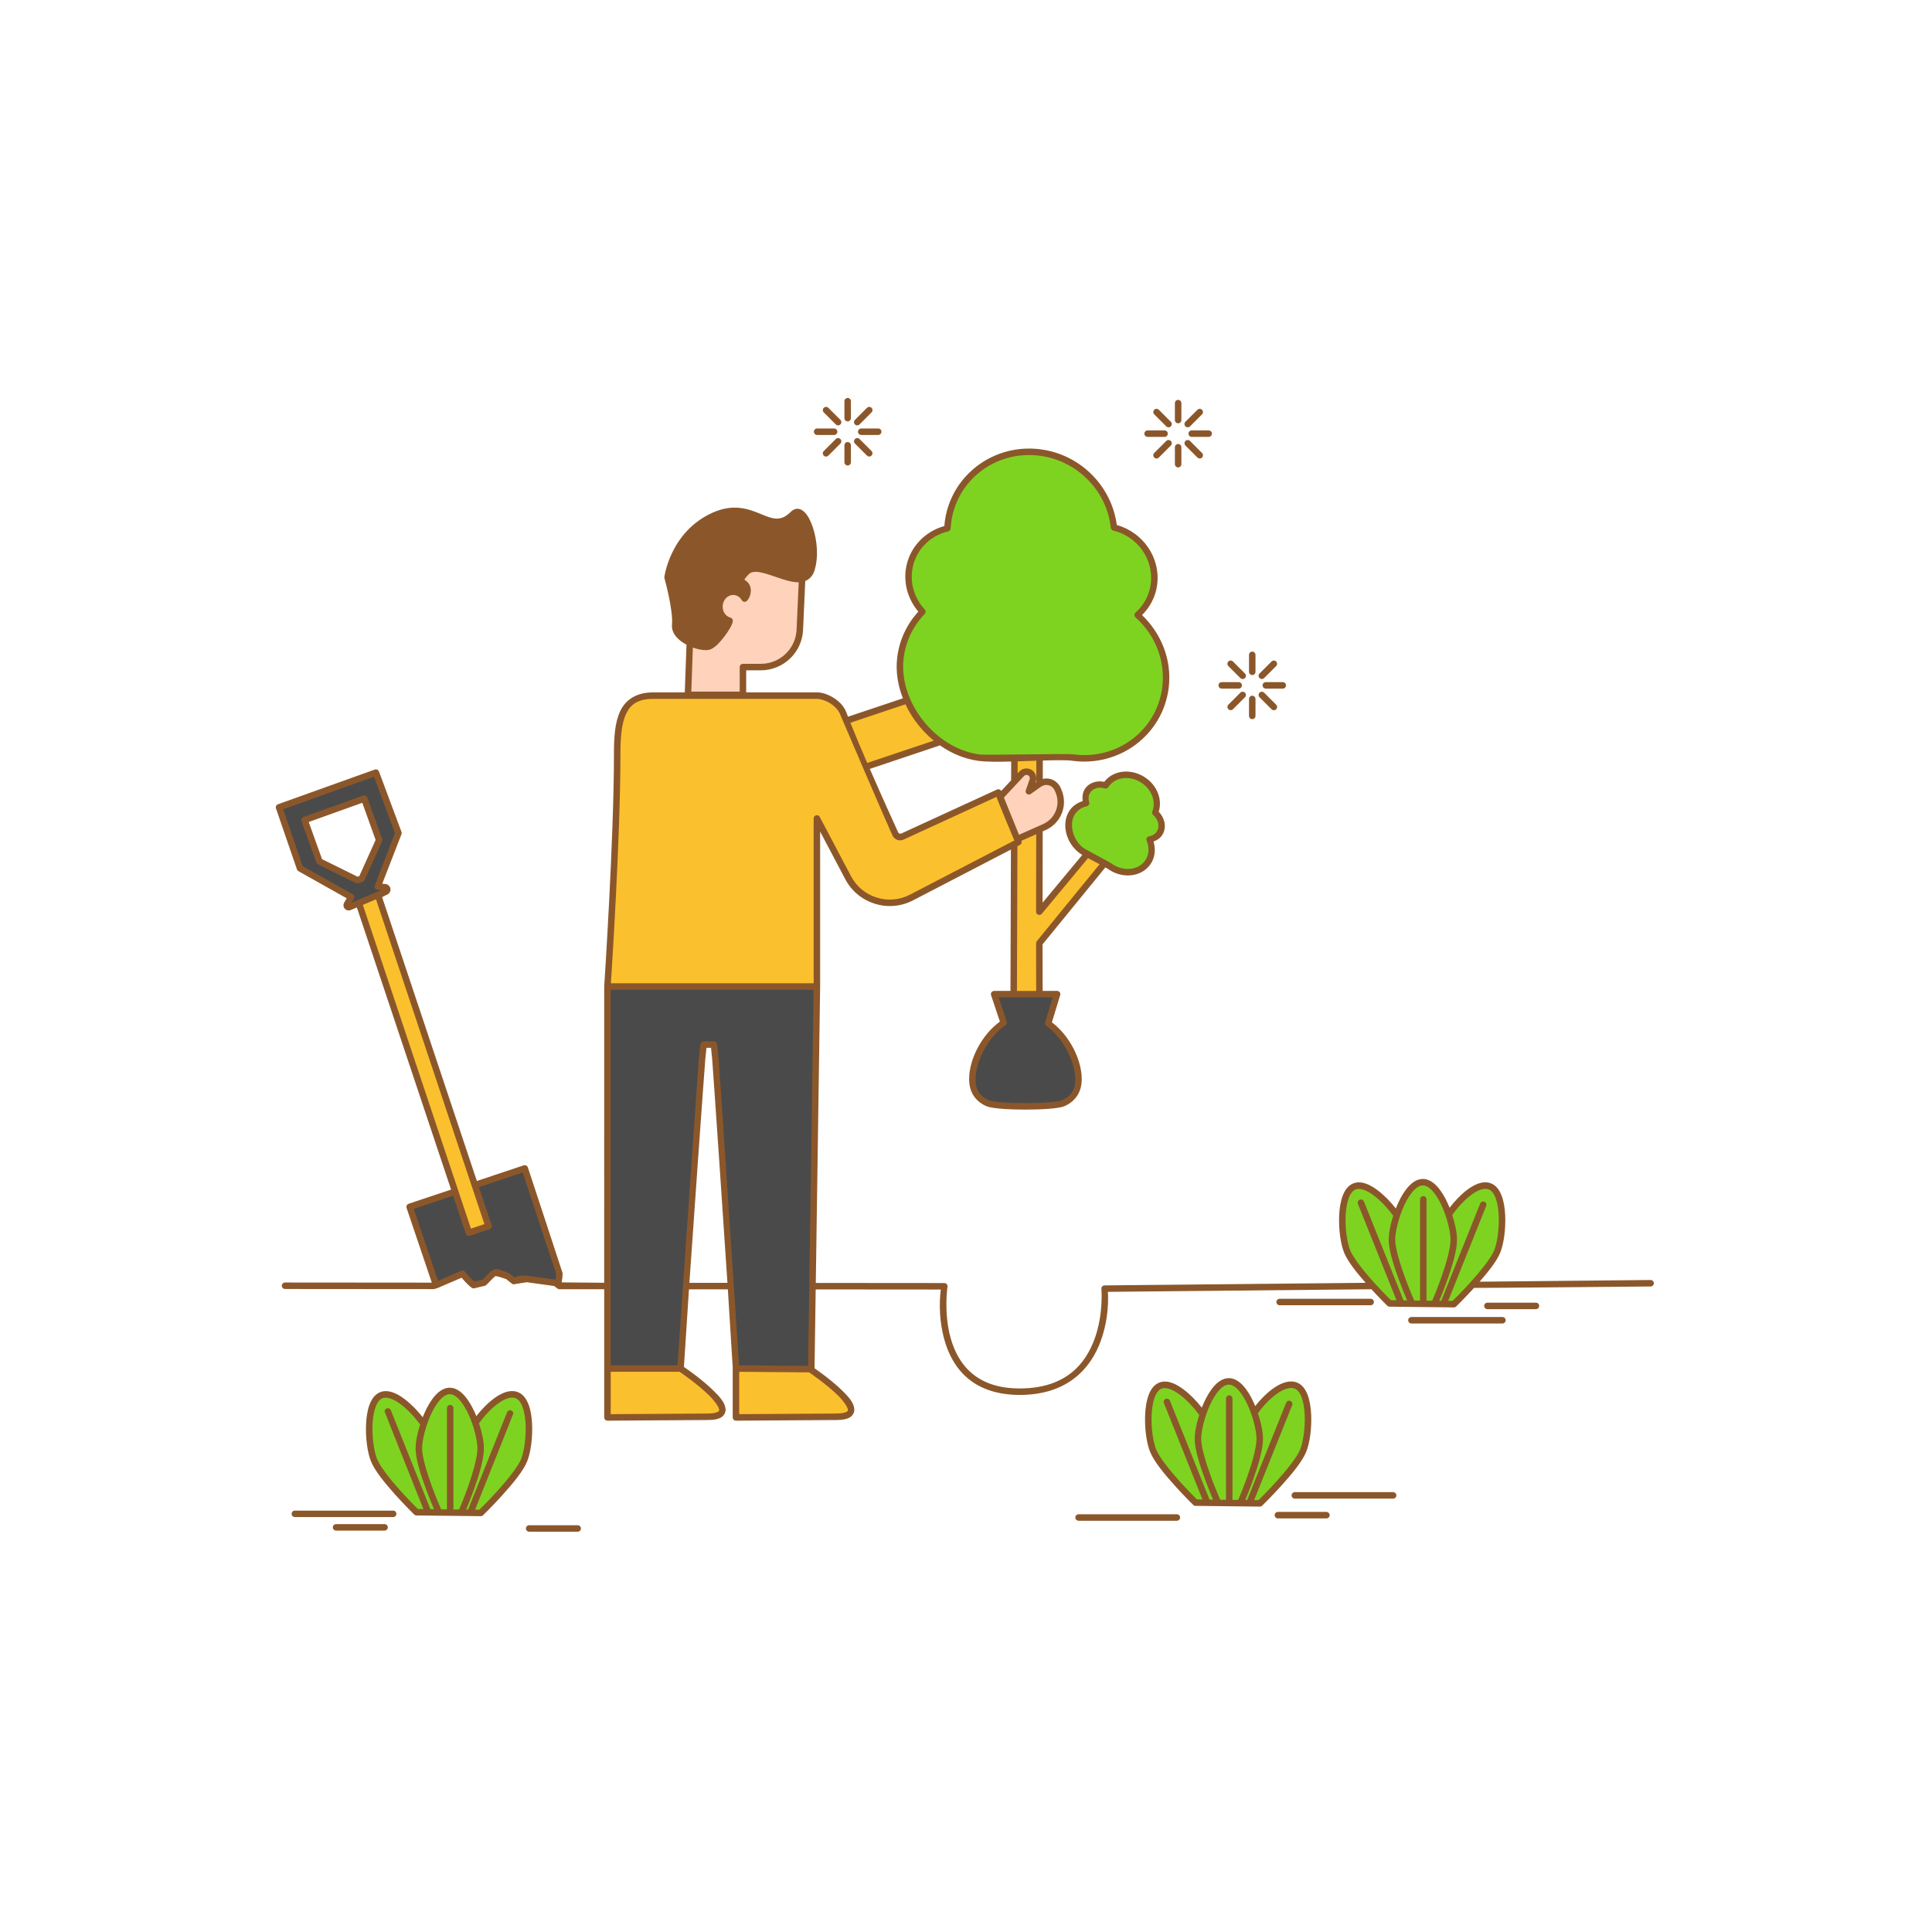 <?xml version="1.0" standalone="no"?>
<svg version="1.1" id="Layer_1" xmlns="http://www.w3.org/2000/svg" xmlns:xlink="http://www.w3.org/1999/xlink" x="0px" y="0px" width="595.276px" height="595.276px" viewBox="0 0 595.276 595.276" enable-background="new 0 0 595.276 595.276" xml:space="preserve">
<path id="color_x5F_6" fill-rule="evenodd" clip-rule="evenodd" fill="#7ed321" d="M157.778,430.116
	c0.458-0.005,0.892,0.068,1.291,0.228c1.036,0.415,1.838,1.462,2.403,2.971s0.877,3.446,0.975,5.481
	c0.196,4.071-0.47,8.564-1.396,10.878c-1.017,2.539-4.348,6.644-7.407,10.027c-2.987,3.303-5.584,5.826-5.712,5.95l-2.286-0.022
	l11.977-29.919c0.026-0.061,0.039-0.127,0.039-0.193c0-0.275-0.225-0.499-0.499-0.499c-0.006,0-0.011,0-0.017,0
	c-0.201,0.006-0.379,0.133-0.45,0.32l-12.12,30.282l-1.703-0.016c0.347-0.806,1.432-3.353,2.71-6.929
	c1.5-4.202,3.017-9.147,3.017-12.398c0-2.016-0.583-4.922-1.576-7.835c0.005-0.006,0.009-0.012,0.014-0.018
	c1.7-2.374,3.907-4.776,6.106-6.377C154.791,430.847,156.402,430.13,157.778,430.116z M138.576,429.068
	c1.117,0,2.25,0.673,3.336,1.865s2.094,2.875,2.941,4.729c1.695,3.707,2.747,8.123,2.747,10.615c0,2.928-1.472,7.897-2.959,12.062
	c-1.427,3.998-2.744,7.001-2.856,7.258l-2.595-0.023c0.011-0.042,0.016-0.086,0.016-0.129v-31.568c0-0.002,0-0.004,0-0.006
	c0-0.274-0.226-0.499-0.499-0.499c-0.003,0-0.005,0-0.008,0c-0.274,0.005-0.494,0.233-0.491,0.505v31.568
	c-0.001,0.041,0.004,0.081,0.013,0.121l-2.627-0.024c-0.112-0.251-1.486-3.337-2.971-7.369c-1.544-4.194-3.068-9.157-3.068-11.897
	c0-2.492,1.05-6.909,2.745-10.615c0.847-1.854,1.856-3.538,2.941-4.729S137.46,429.068,138.576,429.068z M118.965,430.139
	c1.402,0.053,3.093,0.852,4.816,2.144c2.268,1.7,4.534,4.183,6.227,6.529c-0.917,2.788-1.453,5.535-1.453,7.465
	c0,3.094,1.574,8.013,3.131,12.241c1.312,3.566,2.427,6.143,2.807,7.009l-2.391-0.039c0.065-0.128,0.072-0.279,0.019-0.411
	l-12.153-30.358c-0.074-0.192-0.259-0.319-0.464-0.32c0,0,0,0-0.001,0c-0.274,0-0.499,0.226-0.499,0.499
	c0,0.066,0.013,0.131,0.038,0.191l12.151,30.358c0.004,0.008,0.008,0.017,0.012,0.025l-2.671-0.043
	c-0.122-0.119-2.658-2.592-5.579-5.84c-2.99-3.326-6.25-7.372-7.268-9.916c-0.926-2.314-1.592-6.807-1.396-10.878
	c0.098-2.036,0.409-3.972,0.975-5.481c0.565-1.509,1.366-2.556,2.403-2.971C118.062,430.186,118.498,430.122,118.965,430.139z
	 M397.818,427.155c0.46,0,0.896,0.076,1.296,0.236c1.037,0.415,1.839,1.462,2.404,2.971s0.877,3.446,0.975,5.481
	c0.196,4.071-0.47,8.564-1.396,10.878c-1.017,2.539-4.348,6.646-7.407,10.029c-2.988,3.304-5.588,5.827-5.714,5.95l-2.284-0.022
	l11.977-29.919c0.026-0.061,0.039-0.127,0.039-0.193c0-0.275-0.226-0.499-0.499-0.499c-0.006,0-0.012,0-0.017,0
	c-0.201,0.006-0.379,0.133-0.451,0.32l-12.119,30.28l-1.701-0.016c0.364-0.847,1.441-3.381,2.708-6.928
	c1.5-4.201,3.017-9.146,3.017-12.397c0-2.052-0.6-5.03-1.627-7.997c0.001-0.001,0.001-0.002,0.002-0.002
	c0.004-0.006,0.008-0.012,0.012-0.018c1.698-2.371,3.914-4.733,6.124-6.293C394.812,427.846,396.434,427.155,397.818,427.155z
	 M378.623,426.117c1.117,0,2.249,0.673,3.336,1.865c1.086,1.192,2.096,2.873,2.943,4.726c1.695,3.707,2.745,8.126,2.745,10.618
	c0,2.928-1.472,7.894-2.959,12.06c-1.427,3.997-2.744,7-2.856,7.258l-2.593-0.023c0.01-0.042,0.015-0.085,0.014-0.127v-31.568
	c0-0.002,0-0.005,0-0.008c0-0.274-0.226-0.499-0.499-0.499c-0.003,0-0.006,0-0.008,0c-0.271,0.005-0.491,0.229-0.491,0.499
	c0,0.003,0,0.006,0,0.008v31.568c-0.001,0.04,0.003,0.08,0.011,0.119l-2.625-0.024c-0.112-0.251-1.485-3.335-2.969-7.368
	c-1.544-4.193-3.07-9.156-3.07-11.896c0-2.492,1.05-6.911,2.745-10.618c0.847-1.853,1.856-3.535,2.941-4.726
	C376.372,426.79,377.506,426.117,378.623,426.117z M359.011,427.185c1.402,0.054,3.093,0.854,4.816,2.146
	c2.268,1.7,4.536,4.183,6.229,6.529c-0.917,2.788-1.455,5.535-1.455,7.465c0,3.094,1.574,8.011,3.13,12.239
	c1.313,3.568,2.431,6.147,2.81,7.012l-2.394-0.039c0.066-0.128,0.073-0.279,0.02-0.411l-12.153-30.36
	c-0.074-0.192-0.259-0.319-0.464-0.32c0,0-0.001,0-0.002,0c-0.274,0-0.499,0.226-0.499,0.499c0,0.066,0.014,0.132,0.039,0.193
	l12.151,30.358c0.004,0.008,0.008,0.017,0.012,0.025l-2.669-0.043c-0.12-0.118-2.659-2.593-5.581-5.842
	c-2.99-3.326-6.25-7.372-7.268-9.916c-0.927-2.314-1.593-6.807-1.397-10.878c0.098-2.036,0.41-3.972,0.976-5.481
	c0.565-1.509,1.366-2.556,2.403-2.971C358.107,427.232,358.544,427.167,359.011,427.185z M457.61,365.791
	c0.455-0.006,0.886,0.067,1.285,0.227c1.037,0.414,1.84,1.461,2.405,2.971c0.565,1.509,0.876,3.446,0.974,5.481
	c0.196,4.071-0.47,8.564-1.397,10.878c-1.016,2.539-4.345,6.646-7.405,10.029c-2.988,3.303-5.589,5.827-5.715,5.95l-2.283-0.022
	l11.976-29.921c0.025-0.061,0.038-0.126,0.038-0.192c0-0.274-0.226-0.499-0.499-0.499c-0.006,0-0.011,0-0.017,0.001
	c-0.2,0.007-0.377,0.133-0.448,0.32l-12.122,30.279l-1.699-0.015c0.36-0.837,1.438-3.376,2.708-6.93
	c1.5-4.202,3.016-9.147,3.016-12.397c0-1.987-0.567-4.839-1.534-7.71c0.026-0.024,0.049-0.052,0.069-0.082
	c1.702-2.377,3.886-4.796,6.061-6.412C454.653,366.537,456.243,365.81,457.61,365.791z M438.403,364.742
	c1.117,0,2.252,0.675,3.338,1.867c1.086,1.192,2.094,2.874,2.941,4.726c1.695,3.706,2.746,8.124,2.746,10.616
	c0,2.928-1.472,7.896-2.959,12.061c-1.428,3.999-2.743,7.002-2.855,7.259l-2.594-0.024c0.01-0.042,0.016-0.085,0.015-0.128v-31.566
	c0-0.003,0-0.005,0-0.008c0-0.274-0.226-0.499-0.499-0.499c-0.002,0-0.005,0-0.008,0c-0.271,0.004-0.491,0.229-0.491,0.499
	c0,0.003,0,0.005,0,0.008v31.566c0,0.04,0.004,0.081,0.014,0.121l-2.63-0.024c-0.112-0.251-1.484-3.337-2.969-7.37
	c-1.543-4.193-3.07-9.156-3.07-11.896c0-2.492,1.051-6.91,2.745-10.616c0.848-1.853,1.856-3.535,2.942-4.726
	C436.154,365.418,437.286,364.742,438.403,364.742z M418.795,365.813c1.402,0.053,3.092,0.853,4.816,2.145
	c2.267,1.701,4.533,4.182,6.226,6.528c-0.917,2.788-1.455,5.534-1.455,7.465c0,3.093,1.574,8.012,3.131,12.241
	c1.312,3.565,2.427,6.142,2.807,7.009l-2.372-0.04c0.06-0.13,0.06-0.281,0-0.411l-12.151-30.357c-0.073-0.192-0.259-0.32-0.463-0.32
	c-0.001,0-0.001,0-0.001,0c-0.275,0-0.499,0.225-0.499,0.499c0,0.065,0.013,0.13,0.038,0.191l12.151,30.357
	c0.003,0.009,0.007,0.018,0.011,0.026l-2.67-0.043c-0.123-0.119-2.659-2.592-5.579-5.841c-2.99-3.326-6.25-7.372-7.269-9.915
	c-0.926-2.314-1.592-6.807-1.396-10.878c0.098-2.036,0.408-3.972,0.974-5.481c0.565-1.51,1.368-2.557,2.405-2.971
	C417.891,365.86,418.327,365.795,418.795,365.813z M347.087,239.219c1.767,0.022,3.623,0.607,5.249,1.791
	c3.207,2.332,4.402,6.182,3.176,9.174c-0.082,0.199,3.313,3.357,1.194,6.488c-0.575,0.852-2.991,1.733-2.991,1.979
	c0,0.066,0.013,0.132,0.038,0.193c0.973,2.31,0.814,4.836-0.635,6.766c-2.339,3.113-7.248,3.54-10.968,0.835
	c-0.788-0.573-7.805-4.188-8.611-4.774c-3.689-2.683-4.886-8.261-2.577-11.335c0.939-1.249,4.174-3.006,4.159-3.055
	c-0.391-1.246-0.234-2.537,0.526-3.551c1.057-1.405,3.011-1.887,4.883-1.29c0.215,0.068,0.744-0.467,0.839-0.593
	c1.17-1.557,2.982-2.443,4.967-2.601C346.583,239.224,346.834,239.216,347.087,239.219z M316.766,139.701
	c1.267-0.015,2.555,0.066,3.853,0.246c11.938,1.656,20.934,11.273,22.123,22.615c0.022,0.21,0.175,0.384,0.381,0.432
	c7.637,1.81,12.901,9.064,11.954,16.854c-0.454,3.734-2.256,6.955-4.871,9.262c-0.108,0.095-0.169,0.231-0.169,0.375
	c0,0.142,0.06,0.278,0.167,0.373c6.034,5.366,9.438,13.419,8.412,21.856c-1.656,13.618-14.216,23.111-28.062,21.191
	c-1.984-0.275-26.638,0.353-28.953,0.031c-3.931-0.545-7.679-2.12-10.993-4.415c-0.005-0.003-0.009-0.005-0.014-0.008
	c-2.558-1.121-8.488-6.335-10.669-13.054c-0.002-0.007-0.005-0.013-0.007-0.02c-1.738-4.058-2.506-8.432-1.989-12.696
	c0.665-5.462,3.084-10.258,6.637-13.922c0.184-0.19,0.187-0.493,0.008-0.687c-2.988-3.218-4.596-7.631-4.036-12.235
	c0.777-6.39,5.501-11.281,11.488-12.651c0.217-0.049,0.376-0.238,0.388-0.46c0.03-0.548,0.077-1.097,0.145-1.648
	C294.059,148.798,304.513,139.843,316.766,139.701z"></path>
<path id="color_x5F_5" fill-rule="evenodd" clip-rule="evenodd" fill="#FFD2BB" d="M317.714,240.284
	c-0.669,1.91-1.176,3.358-1.176,3.358c-0.019,0.053-0.028,0.109-0.028,0.165c0,0.274,0.225,0.499,0.499,0.499
	c0.103,0,0.203-0.032,0.287-0.091c0,0,1.568-1.104,3.219-2.267c0.803-0.565,1.818-0.741,2.765-0.479
	c0.947,0.262,1.725,0.932,2.124,1.83c0.082,0.184,0.165,0.373,0.25,0.561c0.855,1.929,0.91,4.116,0.152,6.085
	c-0.757,1.969-2.266,3.557-4.194,4.413c-0.513,0.228-0.915,0.406-1.434,0.636c-0.071,0.014-0.138,0.044-0.197,0.088
	c-2.273,1.01-4.59,2.039-6.273,2.786l-4.965-12.235c1.768-1.897,4.138-4.441,6.422-6.891c0.246-0.264,0.567-0.423,0.903-0.469
	c0.336-0.047,0.687,0.019,0.997,0.207h0.002c0.62,0.375,0.889,1.124,0.649,1.806h-0.002V240.284z M228.414,213.592h-15.93
	l0.53-14.791c0.985,0.41,5.185,1.092,5.974,0.7c1.204-0.597,2.615-2.127,3.86-3.758c0.623-0.816,2.365-3.827,2.452-4.404
	c0.037-0.249-0.12-0.489-0.363-0.555c-0.933-0.254-1.776-0.898-2.296-1.893c-1.017-1.941-0.364-4.439,1.422-5.54
	c1.738-1.073,3.884-0.488,4.937,1.33c0.089,0.154,0.702,0.193,0.796,0.092c0.541-0.579,0.942-1.407,1.036-2.501
	c0.089-1.031-0.204-1.783-0.618-2.286c-0.414-0.503-0.906-0.782-1.169-1.003c-0.131-0.11-0.256-0.339-0.207-0.491
	c0.098-0.306,0.549-0.966,1.602-1.992c0.562-0.549,1.324-0.791,2.254-0.808c0.558-0.01,1.178,0.061,1.852,0.194
	c1.797,0.354,3.894,1.145,5.962,1.834c2.066,0.689,4.103,1.288,5.889,1.19c0.075-0.004-0.137,7.923-0.458,15.111
	c-0.275,6.163-5.342,11.008-11.511,11.008c0,0-6.015,0.226-6.015,0.499L228.414,213.592L228.414,213.592z"></path>
<path id="color_x5F_4" fill-rule="evenodd" clip-rule="evenodd" fill="#8b572a" d="M220.089,159.361
	c6.968-3.38,11.949-0.358,13.766,0.396s3.53,1.486,5.336,1.529c1.806,0.043,3.664-0.657,5.606-2.6
	c0.362-0.362,0.651-0.458,0.95-0.435c0.3,0.023,0.584,0.297,1.046,0.57c3.913,2.316,3.935,12.863,2.696,16.626
	c-0.595,1.81-1.632,2.38-3.144,2.464s-3.478-0.457-5.518-1.138c-2.042-0.68-4.158-1.487-6.085-1.867
	c-1.928-0.379-3.753-0.335-4.998,0.88c-1.094,1.067-2.103,2.554-1.916,2.711c0.375,0.315,2.082,2.868,2.012,3.69
	c-0.055,0.637-0.313,0.971-0.542,1.344c-1.441-1.688-3.812-2.228-5.757-1.028c-2.258,1.393-3.042,4.45-1.783,6.853
	c0.549,1.05,1.441,1.734,2.427,2.138c-0.1,0.339-3.742,8.868-8.086,7.19c-0.91-0.352-5.481-1.575-6.537-3.385
	c-0.565-0.969-1.119-1.757-1.017-2.731c0.254-2.417-0.353-6.069-1.005-9.171c-0.636-3.031-1.301-5.392-1.332-5.503
	C206.235,177.682,208.055,165.198,220.089,159.361z"></path>
<path id="color_x5F_3" fill-rule="evenodd" clip-rule="evenodd" fill="#4a4a4a" d="M209.225,421.162h-21.556V304.448h63.525
	l-1.342,91.585c-0.089,0.151-0.092,0.338-0.008,0.491l-0.363,24.825l-22.229-0.183c-0.028-0.458-6.089-92.341-6.334-95.076
	c-0.123-1.367-0.23-2.441-0.322-3.183c-0.046-0.371-0.549-1.559-0.71-1.561h-3.01c-0.16,0.002-0.665,1.189-0.711,1.559
	c-0.094,0.742-0.205,1.816-0.332,3.183C215.579,328.822,209.247,420.824,209.225,421.162z M161.381,360.633l10.456,31.682
	c0.002,1.111-0.161,2.264-0.448,3.434c0,0-2.922-1.334-2.971-1.34c0,0-3.738-0.512-5.876-0.821h-0.002
	c-2.054-0.298-3.689,0.39-4.096,0.571l-1.7-1.338c-0.032-0.026-1.659-0.76-3.257-1.228c-0.59-0.172-1.17,0.037-1.68,0.34
	c-0.51,0.304-0.987,0.728-1.41,1.159c-0.77,0.784-1.246,1.468-1.348,1.612l-2.976,0.715c-1.159-0.884-3.225-3.495-3.43-3.495
	c-0.08,0-7.778,3.961-7.778,3.961l-8.011-23.725l13.083-4.368l4.066,12.179c0.067,0.203,0.259,0.342,0.473,0.342
	c0.054,0,0.107-0.009,0.158-0.026l6.052-2.021c0.204-0.068,0.342-0.26,0.342-0.474c0-0.054-0.009-0.107-0.026-0.158l-4.065-12.179
	L161.381,360.633z M307.009,306.807h18.03l-2.543,8.326c-0.064,0.207,0.015,0.432,0.193,0.555
	c5.348,3.717,9.116,11.326,9.116,16.795c0,3.788-1.655,5.786-4.487,6.993c-2.832,1.208-19.899,1.208-22.73,0
	c-2.832-1.208-4.489-3.205-4.489-6.993c0-5.571,3.914-13.36,9.418-16.999c0.188-0.125,0.27-0.362,0.198-0.575L307.009,306.807z
	 M118.687,274.274c-3.227,1.364-11.366,4.64-11.344,4.601c0.594-1.045,1.272-2.239,1.272-2.239l-0.004,0.002
	c0.044-0.076-0.03-0.596-0.188-0.685l-15.57-8.754l-6.242-18.146l28.922-10.366l6.707,17.98l-6.336,16.321
	c-0.023,0.058,0.166,0.657,0.423,0.679c0,0,1.105,0.093,2.293,0.193c0.103,0.009,0.162,0.375,0.069,0.414L118.687,274.274
	L118.687,274.274z M112.71,245.902c-0.06-0.166-0.597-0.318-0.64-0.302l-18.392,6.593c-0.258,0.092-0.395,0.381-0.303,0.638
	l4.574,12.765c0.044,0.122,11.946,6.059,11.946,6.059c0.027,0.013,1.422,0.087,1.972-0.837c1.988-3.342,5.46-12.028,5.416-12.15
	L112.71,245.902z"></path>
<path id="color_x5F_2" fill-rule="evenodd" clip-rule="evenodd" fill="#FBC02D" d="M218.052,436.023l-30.383,0.199v-14.061
	h21.87c0.353,0.239,5.524,3.749,9.159,7.288c1.881,1.831,3.265,3.711,3.373,4.8c0.053,0.544-0.079,0.869-0.661,1.201
	c-0.583,0.332-1.675,0.573-3.354,0.573L218.052,436.023L218.052,436.023z M257.647,436.023l-30.385,0.199v-14.057l22.203,0.183
	c0.004,0.003,0.008,0.006,0.012,0.008c0,0,5.403,3.641,9.046,7.231c1.821,1.796,3.14,3.636,3.213,4.69
	c0.036,0.527-0.107,0.851-0.706,1.18c-0.599,0.329-1.701,0.566-3.381,0.566H257.647z M116.166,276.424l33.729,101.055l-5.103,1.703
	l-33.604-100.654C112.886,277.811,114.393,277.173,116.166,276.424z M319.756,305.808h-6.915l0.138-45.391
	c0.006-0.003,2.173-2.495,2.037-2.475c-2.006,0.296,4.023-1.35,4.76-1.678l-0.043,24.636c0,0.001,0,0.001,0,0.001
	c0,0.274,15.379-17.13,15.379-17.13c0.739,0.401,3.809,1.994,4.466,2.343l-19.734,24.183
	C319.772,290.387,319.756,305.808,319.756,305.808z M251.201,303.449h-63.503c0.06-0.913,2.966-44.873,2.966-70.847
	c0-5.028,0.272-9.544,1.723-12.712c1.451-3.167,3.97-5.06,8.88-5.06h50.544c1.058,0,2.693,0.492,4.165,1.394
	c1.472,0.903,2.784,2.201,3.363,3.732c0.211,0.555,0.481,1.219,0.714,1.816c-0.151,0.09,13.005,30.243,15.377,35.424
	c0.232,0.506,0.655,0.9,1.179,1.093c0.522,0.194,1.1,0.171,1.606-0.061c6.039-2.777,28.395-13.053,29.127-13.39
	c0,0,0.281,1.113,0.497,1.225l5.328,13.131c-0.468,0.243-19.181,9.955-32.548,16.893c-6.843,3.552-15.254,0.921-18.85-5.899
	c-4.509-8.549-9.625-18.252-9.625-18.252c-0.086-0.165-0.942-0.043-0.942,0.232c0,0.001,0,0.002,0,0.003L251.201,303.449
	L251.201,303.449z M319.817,233.868l-0.014,7.029c-0.001,0.097-1.216,1.187-1.806,1.603c0.212-0.606,0.285-0.814,0.661-1.887
	c0.394-1.123-0.059-2.374-1.077-2.99c-0.509-0.308-1.093-0.417-1.651-0.34c-0.558,0.078-1.092,0.342-1.498,0.777
	c-0.493,0.529-0.888,0.953-1.386,1.488l0.015-5.454C315.32,234.026,317.612,233.942,319.817,233.868z M279.255,216.384
	c0.876,1.939,1.955,3.803,3.22,5.541c0.009,0.014,0.018,0.027,0.028,0.039c0.009,0.014,0.02,0.027,0.031,0.04
	c1.757,2.398,3.855,4.559,6.199,6.374l-21.761,7.29c-0.018,0.005-0.034,0.011-0.051,0.018c-2.036-4.695-3.983-9.332-5.558-13.31
	L279.255,216.384z"></path>
<path id="color_x5F_1" fill="#8b572a" d="M261.163,122.609c-0.542,0.008-0.984,0.456-0.984,0.999c0,0.005,0,0.01,0,0.016v5.199
	c0,0.004,0,0.009,0,0.014c0,0.547,0.451,0.999,0.999,0.999s1-0.451,1-0.999c0-0.005,0-0.01-0.001-0.014v-5.199
	c0.001-0.006,0.001-0.011,0.001-0.016c0-0.548-0.451-0.999-1-0.999C261.173,122.609,261.168,122.609,261.163,122.609z
	 M362.986,123.206c-0.547,0.007-0.993,0.464-0.985,1.012v5.201c0,0.005,0,0.01,0,0.014c0,0.548,0.45,1,0.999,1
	c0.547,0,0.999-0.451,0.999-1c0-0.004,0-0.009,0-0.014v-5.201c0-0.004,0-0.009,0-0.013c0-0.548-0.451-0.999-0.999-0.999
	C362.995,123.206,362.991,123.206,362.986,123.206z M254.522,125.366c-0.546,0.001-0.996,0.451-0.996,0.999
	c0,0.27,0.109,0.527,0.302,0.716l3.678,3.677c0.188,0.196,0.448,0.307,0.72,0.307c0.548,0,0.999-0.45,0.999-0.999
	c0-0.272-0.111-0.531-0.307-0.72l-3.678-3.678C255.052,125.474,254.793,125.365,254.522,125.366z M267.801,125.366
	c-0.259,0.007-0.505,0.116-0.686,0.302l-3.678,3.678c-0.196,0.189-0.307,0.448-0.307,0.72c0,0.548,0.45,1,0.999,1
	c0.272,0,0.532-0.112,0.72-0.308l3.678-3.677c0.194-0.189,0.303-0.447,0.303-0.717c0-0.547-0.451-0.999-0.999-0.999
	C267.821,125.365,267.811,125.365,267.801,125.366z M356.346,125.962c-0.547,0.002-0.997,0.452-0.997,0.999
	c0,0.27,0.109,0.528,0.302,0.716l3.676,3.678c0.189,0.196,0.448,0.307,0.721,0.307c0.547,0,0.999-0.45,0.999-0.999
	c0-0.272-0.112-0.532-0.308-0.72l-3.676-3.678C356.876,126.071,356.616,125.962,356.346,125.962z M369.625,125.962
	c-0.26,0.008-0.506,0.117-0.687,0.303l-3.678,3.678c-0.196,0.188-0.307,0.448-0.307,0.72c0,0.548,0.451,0.999,0.999,0.999
	c0.272,0,0.532-0.111,0.721-0.307l3.677-3.678c0.194-0.188,0.303-0.446,0.303-0.716c0-0.548-0.45-0.999-0.999-0.999
	C369.644,125.962,369.634,125.962,369.625,125.962z M251.782,132.019c-0.004,0-0.009,0-0.014,0c-0.548,0-0.999,0.45-0.999,0.999
	c0,0.547,0.45,0.999,0.999,0.999c0.005,0,0.01,0,0.014,0h5.201c0.005,0,0.01,0,0.014,0c0.548,0,1-0.451,1-0.999
	c0-0.548-0.451-0.999-1-0.999c-0.004,0-0.009,0-0.014,0H251.782z M265.373,132.019c-0.005,0-0.01,0-0.014,0c-0.548,0-1,0.45-1,0.999
	c0,0.547,0.451,0.999,1,0.999c0.004,0,0.009,0,0.014,0h5.201c0.004,0,0.009,0,0.014,0c0.548,0,0.999-0.451,0.999-0.999
	c0-0.548-0.45-0.999-0.999-0.999c-0.005,0-0.01,0-0.014,0H265.373z M353.606,132.615c-0.005-0.001-0.01-0.001-0.015-0.001
	c-0.547,0-0.999,0.451-0.999,1c0,0.547,0.451,0.999,0.999,0.999c0.005,0,0.01,0,0.015,0h5.201c0.004,0,0.009,0,0.014,0
	c0.547,0,0.999-0.451,0.999-0.999c0-0.548-0.451-1-0.999-1c-0.005,0-0.01,0-0.014,0.001H353.606z M367.196,132.615
	c-0.005-0.001-0.009-0.001-0.014-0.001c-0.548,0-0.999,0.451-0.999,1c0,0.547,0.45,0.999,0.999,0.999c0.005,0,0.009,0,0.014,0h5.199
	c0.005,0,0.009,0,0.014,0c0.548,0,0.999-0.451,0.999-0.999c0-0.548-0.45-1-0.999-1c-0.005,0-0.009,0-0.014,0.001H367.196z
	 M258.192,134.975c-0.259,0.008-0.505,0.116-0.686,0.303l-3.678,3.677c-0.196,0.189-0.307,0.448-0.307,0.721
	c0,0.547,0.45,0.999,0.999,0.999c0.272,0,0.532-0.111,0.72-0.308l3.678-3.677c0.193-0.189,0.303-0.446,0.303-0.717
	c0-0.547-0.451-0.999-0.999-0.999C258.212,134.974,258.202,134.975,258.192,134.975z M264.133,134.975
	c-0.547,0.001-0.997,0.451-0.997,0.999c0,0.27,0.109,0.527,0.302,0.716l3.676,3.677c0.188,0.188,0.441,0.294,0.707,0.294
	c0.548,0,1-0.451,1-1c0-0.265-0.106-0.518-0.293-0.706l-3.678-3.677C264.662,135.084,264.402,134.974,264.133,134.975z
	 M360.016,135.571c-0.26,0.008-0.506,0.117-0.687,0.303l-3.678,3.678c-0.196,0.188-0.307,0.448-0.307,0.72
	c0,0.548,0.45,0.999,0.999,0.999c0.272,0,0.532-0.111,0.72-0.307l3.678-3.678c0.194-0.188,0.303-0.446,0.303-0.716
	c0-0.548-0.45-0.999-0.999-0.999C360.035,135.571,360.025,135.571,360.016,135.571z M365.956,135.571
	c-0.547,0.002-0.997,0.452-0.997,1c0,0.269,0.109,0.527,0.302,0.715l3.676,3.678c0.189,0.196,0.448,0.307,0.72,0.307
	c0.548,0,1-0.45,1-0.999c0-0.272-0.112-0.532-0.308-0.72l-3.674-3.678C366.485,135.68,366.225,135.571,365.956,135.571z
	 M261.163,136.199c-0.547,0.009-0.991,0.465-0.984,1.013v5.201c0,0.005,0,0.01,0,0.014c0,0.548,0.451,0.999,0.999,0.999
	s1-0.45,1-0.999c0-0.004,0-0.009-0.001-0.014v-5.201c0.001-0.005,0.001-0.009,0.001-0.014c0-0.547-0.451-0.999-1-0.999
	C261.173,136.199,261.168,136.199,261.163,136.199z M362.986,136.797c-0.547,0.008-0.993,0.464-0.985,1.013v5.199
	c0,0.004,0,0.009,0,0.014c0,0.548,0.45,0.999,0.999,0.999c0.547,0,0.999-0.45,0.999-0.999c0-0.005,0-0.01,0-0.014v-5.199
	c0-0.005,0-0.009,0-0.014c0-0.548-0.451-0.999-0.999-0.999C362.995,136.797,362.991,136.797,362.986,136.797z M316.748,138.211
	c-0.447,0.005-0.892,0.021-1.334,0.049c-12.386,0.769-22.809,10.07-24.345,22.702c-0.045,0.373-0.068,0.742-0.097,1.113
	c-6.214,1.733-11.1,6.897-11.922,13.647c-0.577,4.746,1.001,9.269,3.892,12.725c-3.45,3.804-5.833,8.633-6.5,14.12
	c-0.517,4.254,0.177,8.568,1.754,12.594l-16.907,5.665c-0.175-0.451-0.388-0.969-0.548-1.395c-0.742-1.961-2.308-3.45-3.983-4.477
	c-1.676-1.027-3.454-1.617-4.947-1.617H229.91v-6.807h4.516c6.956,0,12.7-5.491,13.01-12.44c0.32-7.155,0.661-14.81,0.673-15.07
	c1.234-0.509,2.278-1.52,2.799-3.101c1.398-4.247,0.844-9.555-0.485-13.513c-0.665-1.979-1.501-3.621-2.597-4.666
	c-0.547-0.523-1.201-0.919-1.966-0.978c-0.766-0.059-1.541,0.285-2.124,0.868c-1.741,1.741-3.098,2.195-4.513,2.161
	c-1.414-0.033-2.976-0.659-4.797-1.414c-1.821-0.754-3.921-1.594-6.386-1.873c-2.465-0.278-5.295,0.004-8.574,1.497
	c-13.029,5.929-14.763,19.782-14.763,19.782c-0.017,0.132-0.007,0.266,0.029,0.395c0,0,0.698,2.485,1.338,5.532
	c0.639,3.047,1.191,6.708,0.981,8.706c-0.153,1.465,0.457,2.806,1.373,3.866c0.831,0.961,1.924,1.735,3.094,2.358l-0.529,14.695
	h-9.724c-5.315,0-8.602,2.349-10.244,5.934s-1.857,8.257-1.857,13.336c0,26.123-2.993,71.249-2.994,71.272
	c0,0.001-0.002,91.36-0.002,91.36l-13.111-0.117c0.182-0.958,0.29-1.917,0.283-2.866c-0.001-0.105-10.698-32.564-10.698-32.564
	c-0.14-0.424-0.549-0.706-0.997-0.685c-0.091,0.005-0.181,0.022-0.267,0.051l-14.447,4.822l-29.193-87.442
	c-0.012-0.04,1.077-0.589,1.529-0.781v0.002c0.724-0.305,1.15-1.078,1.027-1.849c-0.123-0.772-0.769-1.372-1.549-1.438
	c-0.5-0.042-0.571-0.049-0.966-0.082l5.923-15.254c0.089-0.228,0.091-0.481,0.006-0.71l-6.945-18.622
	c-0.144-0.385-0.511-0.644-0.923-0.649c-0.12-0.002-0.239,0.018-0.352,0.059l-29.85,10.699c-0.511,0.183-0.785,0.751-0.609,1.264
	l6.467,18.793c0.079,0.232,0.241,0.426,0.454,0.546l14.863,8.358c-0.252,0.443-0.414,0.729-0.777,1.367
	c-0.335,0.592-0.255,1.343,0.198,1.851c0.452,0.508,1.19,0.673,1.814,0.41c0.453-0.192,1.325-0.56,1.91-0.807l29.026,86.939
	l-13.084,4.37c-0.407,0.136-0.682,0.518-0.682,0.947c0,0.109,0.018,0.216,0.052,0.319l7.776,23.029l-45.2-0.037
	c-0.005,0-0.011,0-0.016,0c-0.547,0-0.999,0.45-0.999,0.999c0,0.547,0.451,0.999,0.999,0.999c0.005,0,0.009,0,0.014,0l45.885,0.037
	c0,0.036,1.888-0.592,1.871-0.665l6.654-2.851c0.111,0.179,1.677,2.061,3.08,3.096c0.237,0.175,0.539,0.236,0.825,0.168l3.395-0.817
	c0.237-0.057,2.689-2.706,3.017-2.901c0.329-0.195,3.269,0.828,3.36,0.868l1.794,1.414c0.299,0.236,0.707,0.282,1.05,0.118
	c0,0,3.55-0.55,3.551-0.55c2.149,0.311,8.441,1.167,8.441,1.167c-0.002,0.027,1.288,1.048,1.422,0.985l13.981,0.01v39.493
	c0,0.548,0.45,0.999,0.999,0.999c0.002,0,0.004,0,0.006,0l30.88-0.203c1.814,0,3.117-0.215,4.094-0.771
	c0.977-0.555,1.509-1.648,1.41-2.649c-0.198-2.003-1.858-3.815-3.819-5.725c-3.421-3.332-7.875-6.438-9.016-7.218
	c0.035-0.548,0.696-10.75,1.558-23.907l11.98,0.012c0.84,13.4,1.497,24.055,1.509,24.256c-0.006,0.048-0.01,0.095-0.009,0.143
	v15.064c0,0.548,0.45,0.999,0.999,0.999c0.002,0,0.005,0,0.007,0l30.878-0.203c1.813,0,3.12-0.213,4.103-0.751
	c0.982-0.539,1.548-1.598,1.48-2.595c-0.136-1.993-1.752-3.778-3.656-5.655c-3.116-3.072-7.17-5.958-8.601-6.949l0.357-24.288
	l38.553,0.033c-0.206,1.549-0.985,8.129,1.137,15.618c1.193,4.208,3.331,8.469,7.081,11.663s9.092,5.267,16.461,5.194
	c14.723-0.146,21.646-8.488,24.597-16.641c2.635-7.278,2.291-13.659,2.19-15.118l81.204-0.804c2.647,2.881,4.894,5.088,4.894,5.088
	c0.183,0.178,0.426,0.279,0.681,0.283l19.829,0.227c0.263,0.002,0.516-0.099,0.704-0.282c0,0,2.591-2.524,5.521-5.733
	c0.141,0.069,54.395-0.433,54.395-0.433l0,0c0.548,0,0.999-0.45,0.999-0.999c0-0.547-0.45-0.999-0.999-0.999
	c-0.007,0-0.013,0-0.02,0l-52.674,0.523c2.69-3.061,5.334-6.378,6.383-8.999c1.077-2.691,1.707-7.225,1.501-11.505
	c-0.103-2.14-0.418-4.203-1.067-5.935c-0.648-1.731-1.664-3.202-3.25-3.837c-0.591-0.237-1.197-0.346-1.81-0.347
	c-1.84-0.005-3.743,0.949-5.515,2.264c-1.986,1.475-3.874,3.489-5.485,5.564c-0.19-0.471-0.39-0.938-0.599-1.397
	c-0.891-1.949-1.952-3.746-3.197-5.113c-1.245-1.366-2.736-2.354-4.444-2.354s-3.196,0.988-4.442,2.354
	c-1.245,1.366-2.306,3.164-3.197,5.113c-0.244,0.533-0.472,1.077-0.689,1.625c-1.616-2.043-3.547-4.062-5.567-5.577
	c-1.856-1.391-3.83-2.438-5.718-2.468c-0.629-0.01-1.248,0.095-1.851,0.336c-1.586,0.635-2.602,2.106-3.25,3.837
	c-0.648,1.732-0.965,3.794-1.068,5.935c-0.206,4.28,0.425,8.814,1.502,11.505c1.097,2.74,3.893,6.213,6.654,9.345l-80.435,0.795
	c-0.544,0.006-0.989,0.454-0.989,0.999c0,0.031,0.001,0.062,0.004,0.092c0,0,0.694,7.686-2.075,15.337
	c-2.77,7.651-8.747,15.183-22.74,15.321c-6.99,0.069-11.776-1.848-15.144-4.715c-3.367-2.868-5.336-6.742-6.455-10.688
	c-2.236-7.892-1.007-15.919-1.007-15.919c0.008-0.051,0.012-0.102,0.012-0.154c0-0.547-0.449-0.998-0.997-0.999l-39.591-0.033
	l1.338-91.323c0-0.004,0-0.009,0-0.014V256.21c1.434,2.718,4.118,7.803,7.745,14.681c3.972,7.533,13.307,10.454,20.866,6.531
	c12.391-6.432,27.33-14.186,30.168-15.659l-0.135,43.549h-5.029l0,0c-0.548,0-1,0.45-1,0.999c0,0.107,0.018,0.214,0.052,0.316
	l2.721,8.144c-5.675,4.122-9.486,11.691-9.486,17.715c0,4.253,2.183,6.998,5.4,8.371c3.216,1.371,20.687,1.371,23.904,0
	c3.217-1.372,5.397-4.118,5.397-8.371c0-5.921-3.685-13.334-9.194-17.507l2.562-8.378c0.029-0.095,0.043-0.193,0.043-0.291
	c0-0.548-0.45-0.999-0.999-0.999l0,0h-4.46l-0.023-14.341l19.349-23.711c0.223,0.131,0.575,0.319,0.688,0.4
	c4.289,3.12,10.146,2.711,13.045-1.149c1.58-2.104,1.84-4.766,1.112-7.237c0.953-0.345,1.843-0.854,2.477-1.699
	c1.69-2.249,1.143-5.362-0.876-7.466c1.124-3.591-0.32-7.767-3.811-10.307c-2.144-1.56-4.679-2.239-7.042-2.045
	c-2.329,0.192-4.479,1.25-5.928,3.129c-2.181-0.434-4.46,0.165-5.796,1.945c-0.874,1.163-1.037,2.583-0.837,3.962
	c-1.491,0.512-2.867,1.336-3.849,2.643c-2.957,3.938-1.454,10.285,2.895,13.449c0.231,0.168,0.51,0.345,0.808,0.527l-12.23,14.72
	l0.037-21.983c0.343-0.152,0.608-0.269,0.947-0.419c2.29-1.017,4.084-2.904,4.984-5.244c0.901-2.339,0.835-4.941-0.182-7.231
	c-0.084-0.189-0.167-0.377-0.25-0.562c-0.58-1.306-1.717-2.285-3.095-2.666c-0.785-0.218-1.601-0.222-2.374-0.038l0.01-5.663
	c3.946-0.121,7.42-0.157,9.035,0.067c14.635,2.03,27.997-8.057,29.753-22.495v-0.002c1.044-8.582-2.312-16.722-8.216-22.385
	c2.483-2.477,4.222-5.73,4.678-9.478c1.013-8.333-4.456-16.043-12.458-18.277c-1.538-11.74-10.896-21.57-23.281-23.288
	C319.451,138.278,318.089,138.195,316.748,138.211z M316.77,140.206c1.242-0.014,2.505,0.064,3.778,0.24
	c11.711,1.625,20.529,11.06,21.695,22.171c0.044,0.42,0.351,0.77,0.762,0.868c7.396,1.752,12.488,8.773,11.572,16.306
	c-0.439,3.613-2.177,6.718-4.705,8.948c-0.214,0.19-0.337,0.462-0.337,0.748c0,0.285,0.122,0.556,0.335,0.746
	c5.919,5.264,9.254,13.155,8.248,21.423c-1.622,13.346-13.912,22.639-27.496,20.756c-0.001,0-0.001,0-0.002,0
	c-2.082-0.288-26.716,0.343-28.953,0.032c-3.849-0.534-7.532-2.078-10.792-4.339c-2.741-1.9-5.18-4.304-7.163-7.02
	c-1.333-1.826-2.46-3.792-3.336-5.839c-1.707-3.988-2.459-8.276-1.953-12.44c0.651-5.352,3.02-10.045,6.5-13.634
	c0.367-0.379,0.373-0.986,0.014-1.373c-2.893-3.116-4.448-7.383-3.906-11.835c0.752-6.18,5.315-10.9,11.104-12.223
	c0.433-0.1,0.75-0.477,0.774-0.921c0.029-0.537,0.077-1.076,0.143-1.615C294.523,149.11,304.753,140.343,316.77,140.206z
	 M226.188,158.356c0.576-0.012,1.131,0.019,1.666,0.082c2.142,0.252,3.992,1.033,5.808,1.785s3.578,1.52,5.514,1.566
	c1.937,0.047,3.961-0.736,5.972-2.747c0.287-0.287,0.416-0.3,0.559-0.289c0.144,0.012,0.405,0.112,0.739,0.431
	c0.67,0.639,1.479,2.063,2.081,3.856c1.206,3.587,1.67,8.651,0.484,12.253c-0.545,1.657-1.323,2.047-2.698,2.122
	c-1.375,0.076-3.306-0.438-5.334-1.114s-4.155-1.491-6.147-1.883c-1.993-0.392-4.024-0.372-5.441,1.011
	c-1.115,1.087-1.718,1.785-1.982,2.606c-0.132,0.411-0.129,0.901,0.035,1.287c0.164,0.387,1.408,1.373,1.609,1.617
	c0.201,0.245,0.143,1.501,0.092,1.688c-1.62-1.396-3.957-1.732-5.874-0.548c-2.495,1.54-3.341,4.875-1.961,7.51
	c0.518,0.989,1.337,1.653,2.24,2.132c-0.111,0.279-0.153,0.461-0.383,0.864c-0.392,0.684-0.926,1.479-1.514,2.249
	c-1.176,1.54-2.689,3.005-3.336,3.326c-0.225,0.112-1.095,0.216-2.139,0.034c-0.87-0.152-5.162-1.413-6.246-3.219
	c-0.53-0.882-0.983-1.544-0.898-2.354c0.269-2.557-0.357-6.203-1.012-9.323c-0.626-2.983-1.25-5.207-1.309-5.415
	c0.058-0.435,1.766-12.692,13.577-18.066C222.531,158.801,224.46,158.391,226.188,158.356z M233.25,176.212
	c0.368,0.026,0.766,0.083,1.2,0.168c1.732,0.341,3.818,1.125,5.899,1.818c1.963,0.654,3.914,1.239,5.743,1.216
	c-0.032,0.716-0.342,7.661-0.651,14.587c-0.264,5.901-5.107,10.532-11.015,10.532h-5.514c-0.548,0-0.999,0.451-0.999,0.999v7.566
	h-14.914l0.487-13.579c0.799,0.29,1.596,0.514,2.351,0.645c1.264,0.221,2.395,0.275,3.371-0.211c1.39-0.69,2.765-2.24,4.034-3.903
	c0.634-0.831,1.212-1.684,1.66-2.467c0.448-0.784,0.783-1.451,0.89-2.163c0.075-0.499-0.24-0.98-0.726-1.113
	c-0.798-0.217-1.525-0.766-1.984-1.642c-0.896-1.709-0.308-3.927,1.241-4.883c1.507-0.93,3.318-0.443,4.243,1.155
	c0.179,0.309,0.508,0.498,0.864,0.498c0.277,0,0.541-0.115,0.73-0.317c0.617-0.66,1.066-1.609,1.169-2.798
	c0.098-1.135-0.245-2.057-0.73-2.647s-1.028-0.894-1.234-1.068c-0.013-0.011,0,0.002-0.01-0.007
	c0.062-0.159,0.431-0.759,1.434-1.737C231.334,176.328,232.147,176.133,233.25,176.212z M385.82,200.764
	c-0.546,0.009-0.99,0.465-0.983,1.013v5.199c0,0.004,0,0.009,0,0.014c0,0.547,0.45,0.999,0.999,0.999s0.999-0.451,0.999-0.999
	c0-0.005,0-0.01,0-0.014v-5.199c0-0.005,0-0.01,0-0.014c0-0.548-0.45-0.999-0.999-0.999
	C385.831,200.764,385.826,200.764,385.82,200.764z M379.182,203.518c-0.001,0-0.001,0-0.002,0c-0.547,0-0.999,0.45-0.999,0.999
	c0,0.271,0.11,0.529,0.305,0.718l3.677,3.675c0.189,0.197,0.449,0.308,0.721,0.308c0.547,0,0.999-0.451,0.999-0.999
	c0-0.273-0.111-0.532-0.308-0.721l-3.674-3.676C379.711,203.628,379.452,203.518,379.182,203.518z M392.458,203.52
	c-0.26,0.007-0.506,0.116-0.687,0.302l-3.674,3.678c-0.196,0.189-0.308,0.448-0.308,0.72c0,0.548,0.451,0.999,1,0.999
	c0.272,0,0.531-0.111,0.72-0.307l3.677-3.677c0.194-0.189,0.304-0.447,0.304-0.717c0-0.547-0.451-0.999-1-0.999
	C392.479,203.519,392.468,203.519,392.458,203.52z M376.441,210.172c-0.005,0-0.01,0-0.014,0c-0.548,0-0.999,0.45-0.999,0.999
	c0,0.548,0.45,0.999,0.999,0.999c0.004,0,0.009,0,0.014,0h5.201c0.005,0,0.009,0,0.014,0c0.548,0,0.999-0.45,0.999-0.999
	c0-0.548-0.45-0.999-0.999-0.999c-0.005,0-0.009,0-0.014,0H376.441z M390.029,210.172c-0.004,0-0.009,0-0.014,0
	c-0.548,0-0.999,0.45-0.999,0.999c0,0.548,0.45,0.999,0.999,0.999c0.005,0,0.01,0,0.014,0h5.201c0.005,0,0.01,0,0.014,0
	c0.548,0,1-0.45,1-0.999c0-0.548-0.451-0.999-1-0.999c-0.004,0-0.009,0-0.014,0H390.029z M388.791,213.128c-0.001,0-0.001,0-0.002,0
	c-0.547,0-0.999,0.45-0.999,0.999c0,0.271,0.11,0.529,0.305,0.718l3.677,3.675c0.189,0.197,0.449,0.308,0.721,0.308
	c0.547,0,0.999-0.451,0.999-0.999c0-0.273-0.111-0.532-0.308-0.721l-3.674-3.675C389.32,213.238,389.062,213.128,388.791,213.128z
	 M382.849,213.13c-0.26,0.008-0.506,0.116-0.687,0.303l-3.674,3.675c-0.188,0.188-0.294,0.442-0.294,0.707c0,0.548,0.451,1,1,1
	c0.265,0,0.518-0.105,0.706-0.293l3.677-3.677c0.194-0.189,0.303-0.447,0.303-0.717c0-0.547-0.45-0.999-0.999-0.999
	C382.87,213.129,382.859,213.129,382.849,213.13z M385.82,214.352c-0.546,0.009-0.99,0.465-0.983,1.013v5.201
	c0,0.005,0,0.01,0,0.014c0,0.548,0.45,0.999,0.999,0.999s0.999-0.45,0.999-0.999c0-0.004,0-0.009,0-0.014v-5.201
	c0-0.004,0-0.009,0-0.014c0-0.547-0.45-0.999-0.999-0.999C385.831,214.352,385.826,214.352,385.82,214.352z M201.265,215.334h50.545
	c0.912,0,2.499,0.461,3.903,1.322c1.404,0.861,2.634,2.095,3.158,3.482c0.177,0.468,13.75,32.13,16.103,37.27
	c0.287,0.626,0.812,1.115,1.459,1.353c0.647,0.241,1.362,0.213,1.988-0.074c5.938-2.73,27.206-12.507,28.639-13.166
	c-0.043,0.352,5.471,13.443,5.471,13.443c-0.913,0.474-18.943,9.832-32.146,16.686c-6.605,3.428-14.708,0.891-18.179-5.691
	c-4.509-8.549-9.625-18.249-9.625-18.249c-0.173-0.328-0.513-0.533-0.884-0.533c-0.547,0-0.999,0.451-0.999,0.999c0,0,0,0,0,0.001
	v50.777h-62.474c0.118-1.794,2.937-44.607,2.937-70.347c0-5.012,0.289-9.476,1.676-12.505
	C194.225,217.074,196.49,215.334,201.265,215.334z M278.989,217.002c0.852,1.814,1.875,3.559,3.062,5.193
	c0.002,0.005,0.005,0.009,0.008,0.014c0.013,0.018,0.026,0.036,0.039,0.054c1.608,2.203,3.497,4.21,5.6,5.941l-20.502,6.867
	c-1.886-4.357-3.687-8.643-5.178-12.384L278.989,217.002z M289.562,229.62c0.047,0.032,0.091,0.067,0.137,0.099
	c0.013,0.01,0.026,0.02,0.039,0.029c3.489,2.419,7.458,4.093,11.654,4.674c2.411,0.335,6.119,0.321,10.168,0.219l-0.018,5.79
	c-1.081,1.16-2.136,2.292-3.052,3.275c-0.246-0.466-0.82-0.662-1.299-0.442c0,0-23.463,10.787-29.601,13.608
	c-0.146,0.067-0.731-0.149-0.798-0.295c-1.465-3.201-5.132-11.269-8.791-19.67l21.237-7.112
	C289.355,229.758,289.466,229.698,289.562,229.62z M319.313,234.389c0,0-0.012,6.558-0.01,6.582
	c-0.082,0.057-0.168,0.118-0.324,0.228c0.077-0.22,0.063-0.179,0.146-0.415c0.471-1.342-0.07-2.847-1.287-3.584
	c-0.609-0.368-1.31-0.498-1.98-0.406c-0.67,0.093-1.307,0.408-1.793,0.929c-0.185,0.198-0.333,0.358-0.519,0.557l0.01-3.701
	C315.489,234.52,317.421,234.454,319.313,234.389z M316.133,238.769c0.226-0.032,0.461,0.013,0.671,0.14
	c0.42,0.255,0.599,0.752,0.436,1.214c-0.669,1.91-1.176,3.359-1.176,3.359c-0.038,0.107-0.057,0.219-0.057,0.331
	c0,0.548,0.451,0.999,0.999,0.999c0.207,0,0.408-0.063,0.575-0.182c0,0,1.568-1.106,3.219-2.269c0.68-0.479,1.54-0.629,2.342-0.408
	c0.804,0.223,1.462,0.791,1.801,1.553c0,0.001,0,0.001,0,0.002c0.082,0.184,0.166,0.371,0.25,0.559
	c0.801,1.808,0.853,3.858,0.143,5.702c-0.71,1.846-2.123,3.333-3.931,4.136c-0.488,0.217-5.821,2.586-7.432,3.301l-4.652-11.463
	c1.75-1.878,3.998-4.289,6.205-6.656C315.694,238.907,315.908,238.8,316.133,238.769z M115.235,239.326l6.467,17.341
	c0,0-6.333,16.383-6.333,16.507c0,0.515,0.4,0.951,0.914,0.995c0,0,0.723,0.062,1.15,0.098c-2.897,1.225-6.541,2.765-9.077,3.837
	c0.267-0.471,0.648-1.145,0.663-1.171c0.009-0.015,0.157-0.367,0.157-0.54c0-0.361-0.195-0.693-0.508-0.87l-15.407-8.661
	l-6.02-17.503L115.235,239.326z M347.09,239.722c1.658,0.022,3.405,0.572,4.949,1.695c3.042,2.213,4.135,5.833,3.008,8.582
	c-0.162,0.396-0.052,0.854,0.271,1.134c1.735,1.5,2.097,3.762,0.986,5.244c-0.533,0.709-1.32,1.148-2.245,1.291
	c-0.485,0.075-0.847,0.496-0.847,0.987c0,0.133,0.027,0.264,0.078,0.387c0.914,2.169,0.758,4.496-0.575,6.271
	c-2.152,2.866-6.744,3.298-10.273,0.731c-0.883-0.641-7.879-4.241-8.611-4.773c-3.469-2.523-4.567-7.846-2.474-10.633
	c0.864-1.15,2.093-1.899,3.514-2.232c0.45-0.105,0.771-0.51,0.771-0.973c0-0.101-0.015-0.202-0.046-0.299
	c-0.35-1.115-0.211-2.227,0.447-3.102c0.912-1.215,2.632-1.655,4.332-1.114c0.43,0.137,0.903-0.033,1.146-0.413
	c0.077-0.121,0.159-0.24,0.246-0.355c1.077-1.433,2.762-2.258,4.619-2.404C346.618,239.727,346.853,239.719,347.09,239.722z
	 M112.262,245.077c-0.124-0.004-0.247,0.016-0.363,0.057l-18.394,6.593c-0.397,0.143-0.662,0.52-0.662,0.941
	c0,0.115,0.02,0.229,0.059,0.338l4.574,12.765c0.088,0.244,0.267,0.443,0.499,0.557l11.697,5.779c0.243,0.12,0.525,0.136,0.78,0.045
	l1.332-0.478c0.255-0.091,0.462-0.282,0.573-0.528l5.363-11.894c0.106-0.237,0.116-0.504,0.029-0.747l-4.574-12.766
	C113.038,245.351,112.674,245.088,112.262,245.077z M111.634,247.351l4.1,11.445l-5.023,11.141l-0.532,0.191l-10.956-5.413
	l-4.102-11.445L111.634,247.351z M319.273,257.037l-0.042,23.865c0,0.548,0.45,0.999,0.999,0.999c0.296,0,0.576-0.132,0.766-0.359
	l14.239-17.135c0.647,0.345,3.048,1.6,3.566,1.873l-19.345,23.705c-0.146,0.179-0.225,0.404-0.224,0.634l0.023,14.693h-5.917
	l0.137-44.587c0.022-0.011,0.784-0.408,0.784-0.408c0.455-0.236,0.659-0.787,0.466-1.262
	C315.998,258.491,317.649,257.759,319.273,257.037z M115.854,277.101l33.406,100.065l-4.157,1.387l-33.298-99.742
	C113.218,278.215,114.388,277.72,115.854,277.101z M188.166,304.951h62.518l-1.7,115.898l-21.265-0.175
	c-0.055-0.903-6.06-91.885-6.306-94.626c-0.123-1.369-0.231-2.448-0.324-3.201c-0.047-0.376-0.089-0.666-0.133-0.897
	c-0.022-0.116-0.04-0.212-0.08-0.336c-0.02-0.062-0.039-0.128-0.113-0.254c-0.037-0.063-0.085-0.144-0.205-0.252
	c-0.121-0.108-0.36-0.26-0.675-0.26h-3.01c-0.316,0-0.552,0.151-0.673,0.258c-0.12,0.107-0.17,0.19-0.207,0.252
	c-0.074,0.125-0.091,0.192-0.111,0.254c-0.041,0.124-0.06,0.218-0.082,0.334c-0.045,0.231-0.087,0.523-0.135,0.899
	c-0.095,0.753-0.207,1.832-0.334,3.202c-0.254,2.74-6.543,94.051-6.58,94.619h-20.586L188.166,304.951L188.166,304.951z
	 M307.699,307.31h16.663l-2.346,7.68c-0.127,0.414,0.029,0.865,0.384,1.112c5.18,3.601,8.903,11.139,8.903,16.385
	c0,3.635-1.481,5.382-4.184,6.535s-19.635,1.153-22.338,0c-2.704-1.153-4.185-2.9-4.185-6.535c0-5.344,3.868-13.06,9.194-16.582
	c0.377-0.249,0.54-0.723,0.397-1.151L307.699,307.31z M217.685,322.847h1.384c0.013,0.095,0.021,0.133,0.035,0.246
	c0.088,0.71,0.197,1.776,0.319,3.135c0.244,2.719,4.238,61.51,4.711,69.041l-11.721-0.012c0.494-7.527,4.656-66.308,4.908-69.027
	c0.127-1.359,0.237-2.425,0.326-3.135C217.662,322.981,217.671,322.943,217.685,322.847z M161.06,361.27l10.268,31.105
	c-0.002,0.62-0.057,1.257-0.155,1.906c0,0-6.431-0.876-8.564-1.185v0.002c-1.959-0.284-3.397,0.226-4.077,0.503l-1.482-1.169
	c-0.065-0.051-0.136-0.095-0.211-0.129c0,0-1.572-0.706-3.215-1.186c-0.001,0-0.001,0-0.002,0c-0.396-0.116-0.77-0.102-1.118-0.018
	c-0.349,0.084-0.668,0.239-0.954,0.409c-0.571,0.339-2.602,2.506-2.78,2.752l-2.562,0.615c-0.989-0.784-1.754-1.524-2.13-2.018
	c-0.43-0.564-1.031-1.429-1.439-1.429c-0.136,0-0.27,0.028-0.395,0.081l-7.282,3.118l-7.477-22.149l12.131-4.05l3.908,11.705
	c0.135,0.407,0.518,0.683,0.948,0.683c0.107,0,0.214-0.017,0.316-0.051l6.052-2.022c0.406-0.135,0.683-0.518,0.683-0.948
	c0-0.107-0.017-0.214-0.051-0.316l-3.907-11.705L161.06,361.27z M438.401,365.246c0.92,0,1.937,0.569,2.969,1.703
	c1.033,1.133,2.023,2.776,2.856,4.597c1.666,3.644,2.7,8.052,2.7,10.409c0,2.768-1.449,7.748-2.929,11.894
	c-1.362,3.814-2.514,6.441-2.724,6.926l-1.74-0.016v-31.2c0-0.005,0-0.01,0-0.016c0-0.547-0.451-0.999-0.999-0.999
	c-0.005,0-0.011,0-0.016,0c-0.542,0.009-0.983,0.457-0.983,0.999c0,0.006,0,0.011,0,0.016v31.181l-1.778-0.016
	c-0.21-0.475-1.42-3.189-2.84-7.044c-1.538-4.175-3.039-9.161-3.039-11.724c0-2.357,1.034-6.766,2.7-10.409
	c0.833-1.822,1.825-3.465,2.858-4.597C436.468,365.815,437.481,365.246,438.401,365.246z M457.596,366.298
	c0.404-0.008,0.776,0.053,1.112,0.188c0.854,0.342,1.585,1.246,2.122,2.682c0.537,1.436,0.848,3.329,0.944,5.33
	c0.193,4.001-0.487,8.481-1.363,10.669c-0.949,2.371-4.264,6.509-7.311,9.879c-2.904,3.211-5.313,5.546-5.556,5.784l-1.338-0.014
	l11.707-29.241c0.051-0.122,0.077-0.252,0.077-0.384c0-0.547-0.451-0.999-1-0.999c-0.011,0-0.023,0-0.035,0.001
	c-0.4,0.014-0.754,0.267-0.897,0.639l-11.993,29.964l-0.618-0.006c0.531-1.26,1.379-3.319,2.432-6.269
	c1.507-4.22,3.045-9.153,3.045-12.565c0-2.022-0.544-4.797-1.472-7.614c1.666-2.307,3.787-4.646,5.866-6.189
	C454.9,366.976,456.386,366.324,457.596,366.298z M418.791,366.324c1.24,0.06,2.837,0.777,4.517,2.037
	c2.145,1.608,4.316,3.968,5.967,6.218c-0.88,2.734-1.394,5.411-1.394,7.376c0,3.271,1.599,8.167,3.162,12.413
	c1.074,2.916,1.948,5.002,2.514,6.324l-1.112-0.018c-0.01-0.036-0.021-0.071-0.035-0.105l-12.151-30.358
	c-0.147-0.384-0.517-0.64-0.929-0.641c-0.001,0-0.003,0-0.004,0c-0.548,0-0.999,0.45-0.999,0.999c0,0.132,0.026,0.263,0.076,0.384
	l11.883,29.685l-1.709-0.027c-0.237-0.232-2.586-2.52-5.425-5.677c-2.977-3.312-6.221-7.387-7.174-9.767
	c-0.876-2.188-1.554-6.668-1.361-10.669c0.096-2.001,0.405-3.893,0.942-5.33c0.537-1.435,1.268-2.34,2.122-2.682
	C418.003,366.356,418.378,366.303,418.791,366.324z M394.282,400.169c-0.005,0-0.009,0-0.014,0c-0.548,0-0.999,0.451-0.999,0.999
	s0.45,0.999,0.999,0.999c0.005,0,0.009,0,0.014,0h28.017c0.005,0,0.009,0,0.014,0c0.548,0,0.999-0.45,0.999-0.999
	c0-0.547-0.45-0.999-0.999-0.999c-0.005,0-0.009,0-0.014,0H394.282z M458.312,401.37c-0.005-0.001-0.01-0.001-0.015-0.001
	c-0.547,0-0.999,0.451-0.999,1c0,0.547,0.451,0.999,0.999,0.999c0.005,0,0.01,0,0.015,0h14.923c0.005,0,0.009,0,0.014,0
	c0.548,0,0.999-0.451,0.999-0.999s-0.45-1-0.999-1c-0.005,0-0.009,0-0.014,0.001H458.312z M434.893,405.789
	c-0.004,0-0.009,0-0.014,0c-0.548,0-0.999,0.451-0.999,0.999s0.45,0.999,0.999,0.999c0.005,0,0.01,0,0.014,0h28.017
	c0.005,0,0.009,0,0.014,0c0.548,0,0.999-0.45,0.999-0.999c0-0.547-0.45-0.999-0.999-0.999c-0.005,0-0.009,0-0.014,0H434.893z
	 M188.166,422.664h21.212c0.656,0.446,5.508,3.776,8.968,7.145c1.854,1.806,3.147,3.709,3.224,4.493
	c0.039,0.393,0.04,0.459-0.411,0.716c-0.451,0.257-1.471,0.509-3.105,0.509c-0.003,0-0.005,0-0.008,0l-29.88,0.197L188.166,422.664
	L188.166,422.664z M227.759,422.672l21.546,0.177c0.312,0.212,5.388,3.669,8.866,7.097c1.793,1.768,3.013,3.629,3.064,4.37
	c0.026,0.371,0.023,0.449-0.448,0.708s-1.505,0.503-3.141,0.503c-0.002,0-0.004,0-0.005,0l-29.882,0.197L227.759,422.672
	L227.759,422.672z M378.619,424.623c-1.708,0-3.196,0.988-4.442,2.354c-1.246,1.366-2.306,3.164-3.197,5.113
	c-0.244,0.533-0.471,1.076-0.688,1.623c-1.616-2.042-3.547-4.06-5.568-5.575c-1.856-1.391-3.831-2.438-5.719-2.467
	c-0.629-0.01-1.249,0.092-1.852,0.334c-1.586,0.634-2.601,2.105-3.25,3.836c-0.648,1.732-0.964,3.794-1.067,5.935
	c-0.206,4.281,0.425,8.817,1.502,11.507c1.215,3.036,4.518,6.993,7.546,10.36c3.027,3.368,5.78,6.05,5.78,6.05
	c0.182,0.179,0.425,0.281,0.68,0.285l19.83,0.227c0.264,0.002,0.517-0.1,0.706-0.283c0,0,2.822-2.74,5.919-6.163
	c3.096-3.424,6.467-7.431,7.686-10.476c1.077-2.69,1.708-7.226,1.502-11.507c-0.103-2.14-0.419-4.203-1.067-5.935
	c-0.649-1.731-1.664-3.202-3.25-3.836c-0.588-0.236-1.195-0.347-1.809-0.356c-1.843-0.026-3.768,0.876-5.571,2.148
	c-2.009,1.418-3.921,3.373-5.542,5.428c-0.158-0.382-0.317-0.762-0.487-1.136c-0.891-1.949-1.952-3.746-3.197-5.113
	C381.818,425.61,380.328,424.623,378.619,424.623z M378.619,426.62c0.92,0,1.935,0.568,2.967,1.701s2.026,2.779,2.858,4.599
	c1.666,3.644,2.701,8.052,2.701,10.409c0,2.768-1.449,7.746-2.93,11.893c-1.362,3.814-2.514,6.443-2.724,6.927l-1.742-0.017v-31.201
	c0-0.004,0-0.009,0-0.013c0-0.548-0.45-1-0.999-1c-0.004,0-0.009,0-0.013,0.001c-0.548,0.007-0.993,0.464-0.986,1.012v31.183
	l-1.775-0.018c-0.21-0.475-1.421-3.189-2.841-7.043c-1.537-4.176-3.039-9.16-3.039-11.723c0-2.357,1.035-6.766,2.7-10.409
	c0.833-1.821,1.824-3.467,2.857-4.599S377.7,426.62,378.619,426.62z M138.574,427.574c-1.709,0-3.199,0.988-4.445,2.354
	c-1.245,1.366-2.304,3.164-3.195,5.113c-0.244,0.533-0.471,1.078-0.688,1.625c-1.616-2.043-3.547-4.061-5.568-5.577
	c-1.856-1.391-3.829-2.438-5.717-2.467c-0.629-0.01-1.249,0.094-1.852,0.336c-1.586,0.634-2.603,2.103-3.252,3.835
	c-0.648,1.731-0.964,3.795-1.067,5.936c-0.206,4.281,0.425,8.815,1.502,11.505c1.216,3.036,4.518,6.994,7.546,10.36
	c3.027,3.368,5.78,6.052,5.78,6.052c0.183,0.178,0.426,0.279,0.68,0.283l19.83,0.227c0.263,0.003,0.517-0.098,0.706-0.281
	c0,0,2.822-2.739,5.919-6.163c3.096-3.424,6.467-7.433,7.686-10.478c1.077-2.69,1.708-7.224,1.502-11.505
	c-0.103-2.14-0.418-4.205-1.067-5.936c-0.649-1.732-1.664-3.201-3.25-3.835c-0.591-0.237-1.2-0.346-1.815-0.35
	c-1.845-0.011-3.763,0.928-5.553,2.231c-1.99,1.449-3.882,3.427-5.493,5.482c-0.176-0.43-0.357-0.86-0.548-1.28
	c-0.891-1.949-1.952-3.746-3.197-5.113C141.772,428.562,140.282,427.574,138.574,427.574z M397.802,427.662
	c0.41-0.004,0.787,0.061,1.125,0.197c0.854,0.342,1.585,1.246,2.122,2.683c0.538,1.435,0.847,3.33,0.943,5.331
	c0.192,4.002-0.485,8.479-1.361,10.667c-0.95,2.371-4.267,6.51-7.314,9.879c-2.903,3.21-5.307,5.545-5.551,5.784l-1.34-0.014
	l11.705-29.239c0.051-0.122,0.077-0.253,0.077-0.385c0-0.547-0.451-0.999-0.999-0.999c-0.012,0-0.023,0.001-0.034,0.001
	c-0.4,0.014-0.754,0.267-0.898,0.64l-11.995,29.964l-0.614-0.006c0.544-1.294,1.39-3.354,2.431-6.268
	c1.507-4.22,3.045-9.153,3.045-12.565c0-2.091-0.58-4.99-1.569-7.906c1.653-2.271,3.779-4.521,5.868-5.997
	C395.05,428.292,396.571,427.672,397.802,427.662z M359.009,427.697c1.241,0.061,2.837,0.779,4.516,2.039
	c2.146,1.609,4.318,3.97,5.97,6.22c-0.881,2.734-1.395,5.41-1.395,7.374c0,3.271,1.599,8.167,3.162,12.413
	c1.075,2.917,1.949,5.002,2.515,6.324l-1.11-0.018c-0.011-0.036-0.024-0.072-0.04-0.107l-12.151-30.357
	c-0.147-0.384-0.517-0.639-0.928-0.64c-0.002,0-0.003,0-0.005,0c-0.547,0-0.999,0.45-0.999,0.999c0,0.132,0.026,0.263,0.077,0.385
	l11.884,29.686l-1.708-0.027c-0.235-0.229-2.585-2.522-5.425-5.681c-2.978-3.312-6.224-7.387-7.177-9.767
	c-0.876-2.188-1.554-6.665-1.361-10.667c0.096-2.001,0.405-3.895,0.942-5.331c0.538-1.436,1.269-2.341,2.122-2.683
	C358.221,427.729,358.596,427.677,359.009,427.697z M138.574,429.572c0.919,0,1.934,0.57,2.966,1.703
	c1.033,1.133,2.026,2.777,2.859,4.597c1.665,3.644,2.7,8.052,2.7,10.409c0,2.768-1.449,7.748-2.93,11.895
	c-1.361,3.813-2.513,6.44-2.723,6.925l-1.743-0.015v-31.203c0-0.004,0.001-0.009,0.001-0.013c0-0.548-0.451-0.999-1-0.999
	c-0.004,0-0.009,0-0.013,0c-0.548,0.007-0.993,0.464-0.986,1.012v31.183l-1.777-0.016c-0.21-0.474-1.419-3.188-2.839-7.043
	c-1.537-4.176-3.039-9.162-3.039-11.725c0-2.357,1.035-6.766,2.7-10.409c0.833-1.821,1.824-3.465,2.857-4.597
	C136.64,430.142,137.654,429.572,138.574,429.572z M157.763,430.621c0.408-0.008,0.783,0.055,1.119,0.189
	c0.853,0.342,1.584,1.249,2.122,2.685c0.537,1.435,0.846,3.329,0.942,5.33c0.193,4.001-0.485,8.48-1.361,10.668
	c-0.949,2.371-4.266,6.51-7.314,9.879c-2.903,3.21-5.307,5.543-5.551,5.782l-1.34-0.012c0,0,11.782-29.494,11.782-29.626
	c0-0.548-0.451-1-0.999-1c-0.012,0-0.023,0.001-0.034,0.001c-0.4,0.014-0.754,0.267-0.898,0.64l-11.994,29.964l-0.617-0.006
	c0.537-1.276,1.383-3.334,2.431-6.268c1.507-4.22,3.047-9.153,3.047-12.565c0-2.052-0.56-4.884-1.516-7.746
	c1.657-2.278,3.773-4.567,5.853-6.081C155.034,431.288,156.542,430.643,157.763,430.621z M118.963,430.648
	c1.24,0.061,2.837,0.779,4.516,2.039c2.146,1.609,4.318,3.97,5.97,6.221c-0.88,2.733-1.395,5.409-1.395,7.373
	c0,3.271,1.599,8.167,3.162,12.413c1.075,2.917,1.949,5.002,2.515,6.324l-1.11-0.017c-0.011-0.036-12.19-30.463-12.19-30.463
	c-0.148-0.385-0.517-0.64-0.929-0.642c-0.002,0-0.003,0-0.005,0c-0.547,0-0.999,0.45-0.999,0.999c0,0.132,11.961,30.07,11.961,30.07
	l-1.711-0.029c-0.237-0.232-2.585-2.519-5.423-5.676c-2.978-3.313-6.224-7.388-7.177-9.768c-0.876-2.188-1.553-6.667-1.361-10.668
	c0.096-2.001,0.405-3.894,0.943-5.33c0.537-1.436,1.268-2.343,2.122-2.685C118.175,430.68,118.55,430.628,118.963,430.648z
	 M398.97,459.748c-0.004,0-0.009,0-0.014,0c-0.547,0-0.999,0.45-0.999,0.999c0,0.547,0.451,0.999,0.999,0.999
	c0.005,0,0.01,0,0.014,0h30.258c0.005,0,0.01,0,0.015,0c0.547,0,0.999-0.451,0.999-0.999s-0.451-0.999-0.999-0.999
	c-0.005,0-0.01,0-0.015,0H398.97z M90.866,465.436c-0.005,0-0.009,0-0.014,0c-0.548,0-0.999,0.45-0.999,0.999
	s0.45,0.999,0.999,0.999c0.005,0,0.009,0,0.014,0h30.258c0.005,0,0.009,0,0.014,0c0.548,0,0.999-0.45,0.999-0.999
	s-0.45-0.999-0.999-0.999c-0.005,0-0.009,0-0.014,0H90.866z M393.75,465.845c-0.005,0-0.01,0-0.014,0
	c-0.548,0-0.999,0.451-0.999,0.999s0.45,0.999,0.999,0.999c0.004,0,0.009,0,0.014,0h14.923c0.005,0,0.01,0,0.014,0
	c0.548,0,1-0.45,1-0.999c0-0.547-0.451-0.999-1-0.999c-0.004,0-0.009,0-0.014,0H393.75z M332.337,466.566c-0.005,0-0.01,0-0.015,0
	c-0.547,0-0.999,0.45-0.999,0.999c0,0.548,0.451,0.999,0.999,0.999c0.005,0,0.01,0,0.015,0h30.258c0.004,0,0.009,0,0.014,0
	c0.547,0,0.999-0.45,0.999-0.999c0-0.548-0.451-0.999-0.999-0.999c-0.005,0-0.01,0-0.014,0H332.337z M103.556,469.601
	c-0.005,0-0.009,0-0.014,0c-0.548,0-0.999,0.45-0.999,0.999c0,0.548,0.45,0.999,0.999,0.999c0.005,0,0.009,0,0.014,0h14.921
	c0.005,0,0.01,0,0.015,0c0.547,0,0.999-0.45,0.999-0.999c0-0.548-0.451-0.999-0.999-0.999c-0.005,0-0.01,0-0.015,0H103.556z
	 M163.059,469.946c-0.005,0-0.009,0-0.014,0c-0.548,0-0.999,0.45-0.999,0.999c0,0.547,0.45,0.999,0.999,0.999
	c0.005,0,0.009,0,0.014,0h14.922c0.004,0,0.009,0,0.014,0c0.547,0,0.999-0.451,0.999-0.999s-0.451-0.999-0.999-0.999
	c-0.005,0-0.01,0-0.014,0H163.059z"></path>
</svg>